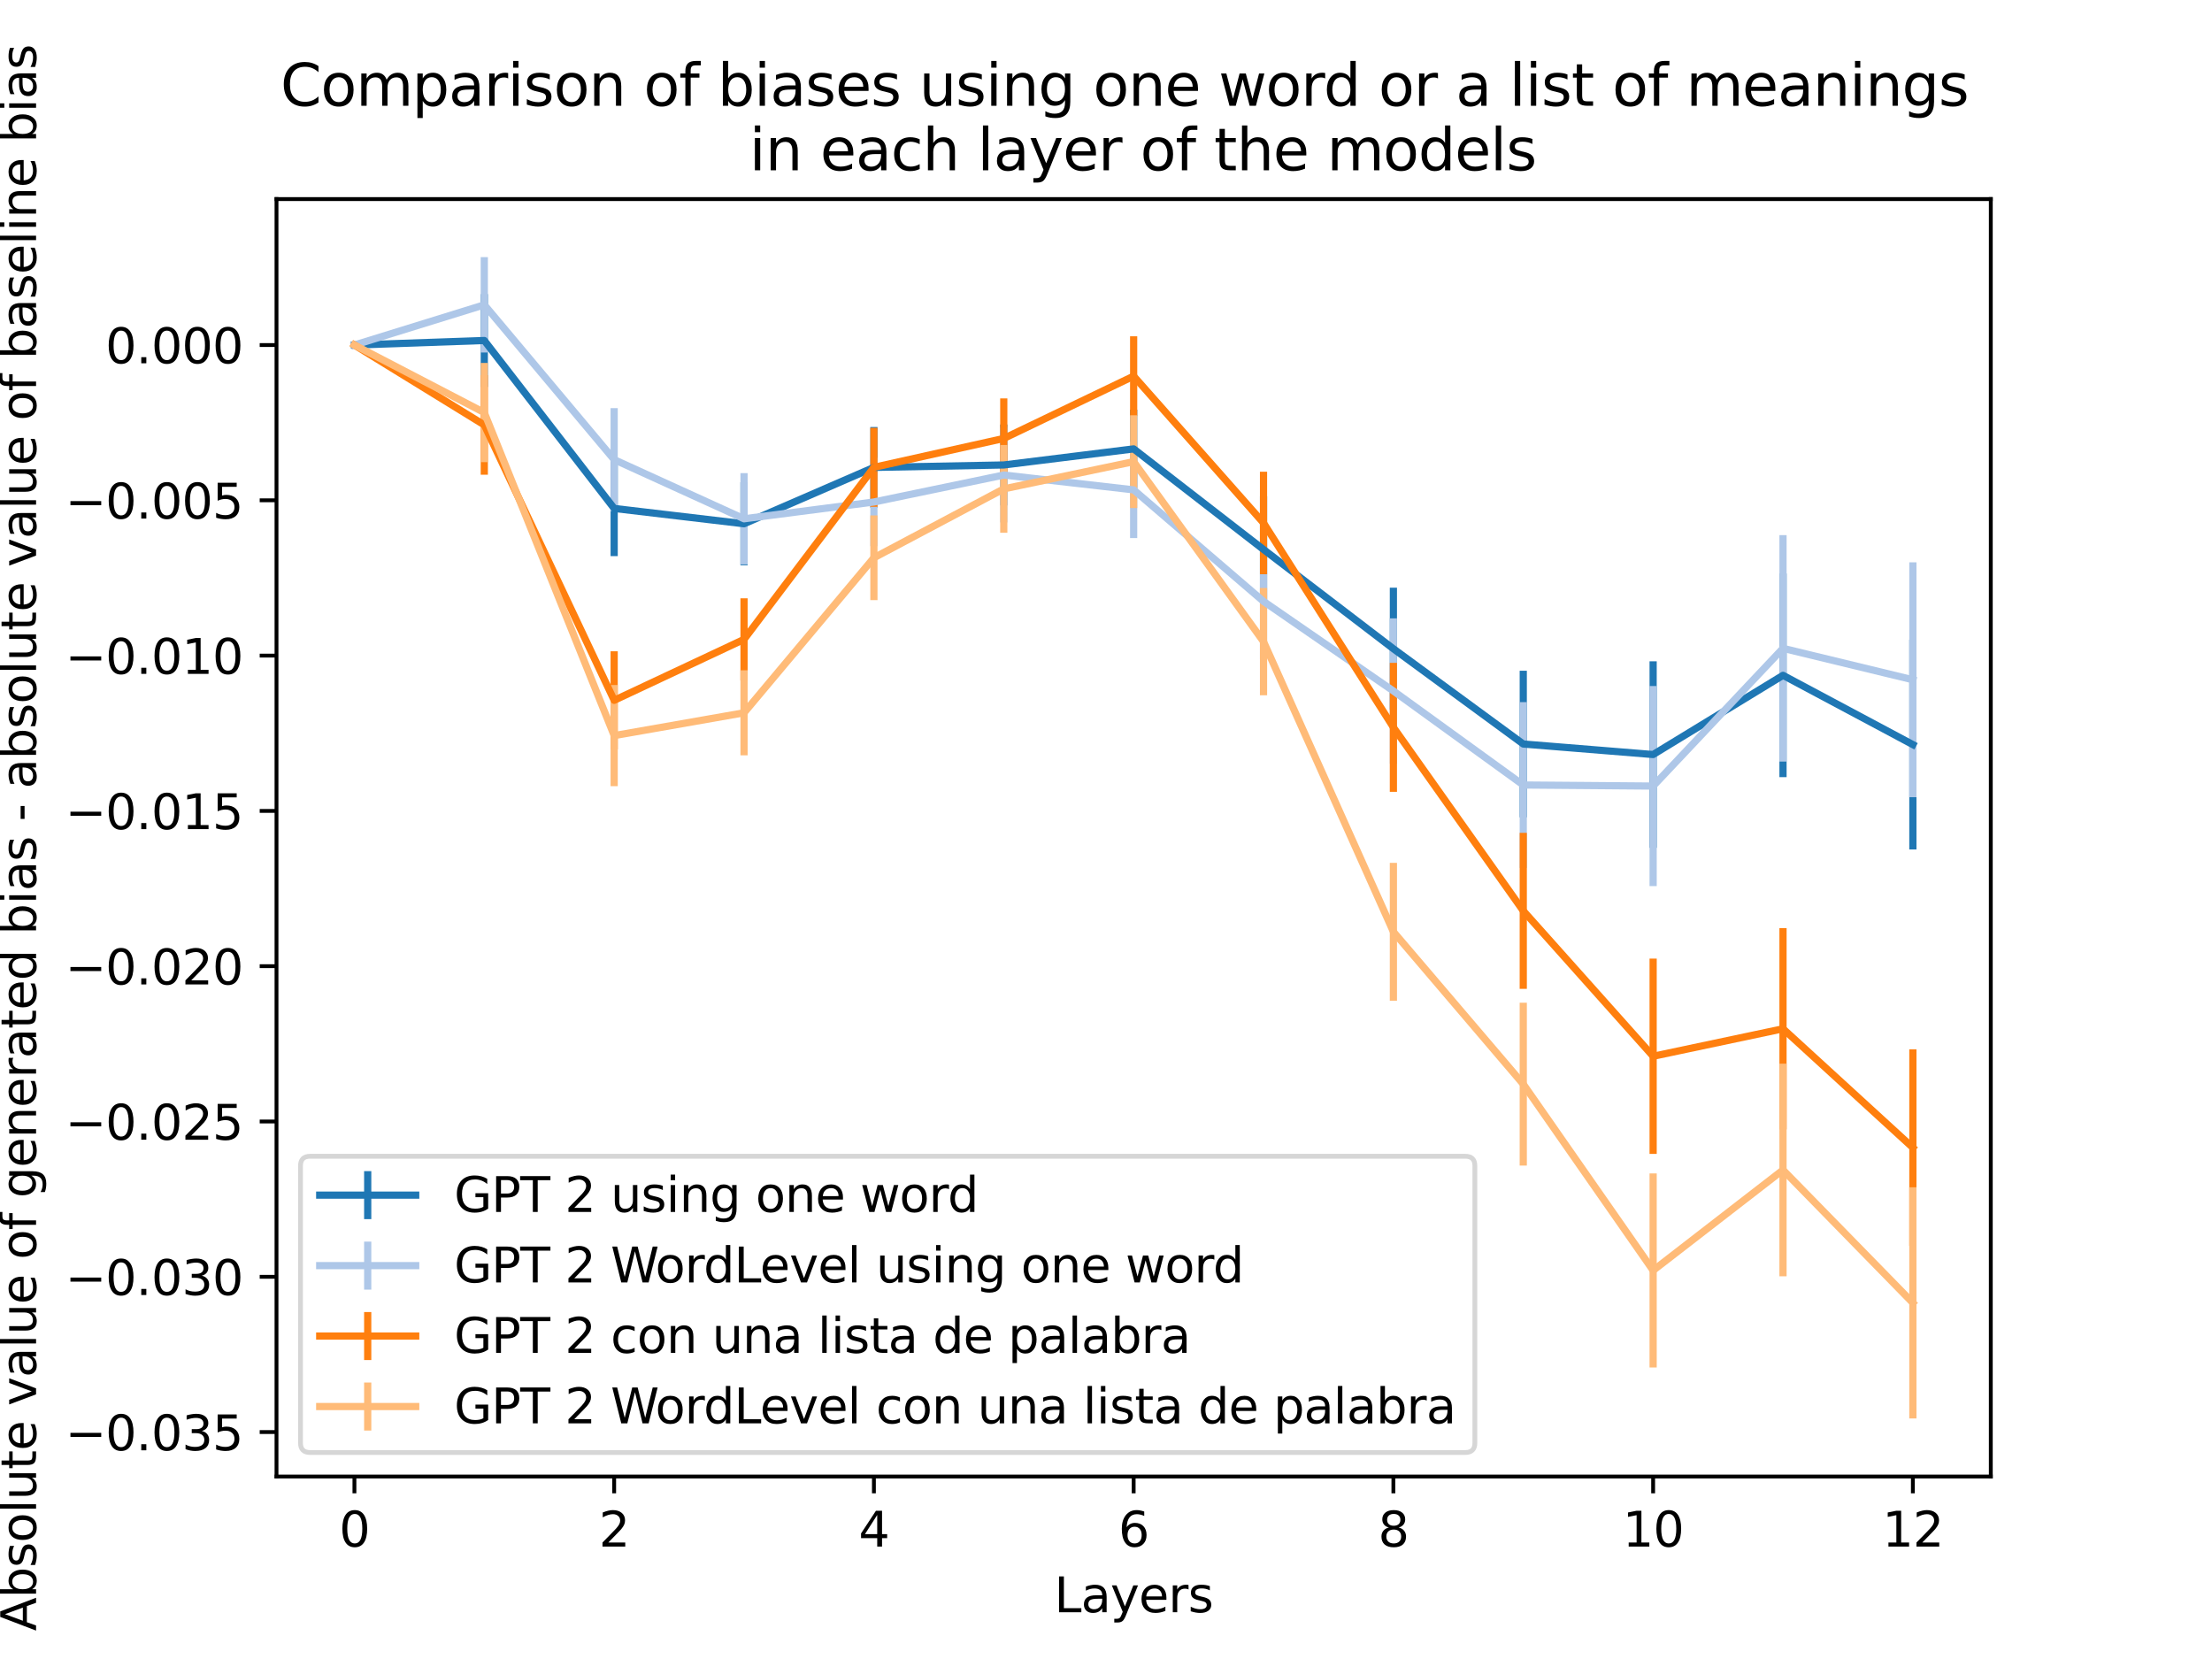 <?xml version="1.0" encoding="utf-8" standalone="no"?>
<!DOCTYPE svg PUBLIC "-//W3C//DTD SVG 1.1//EN"
  "http://www.w3.org/Graphics/SVG/1.1/DTD/svg11.dtd">
<svg xmlns:xlink="http://www.w3.org/1999/xlink" width="460.8pt" height="345.6pt" viewBox="0 0 460.8 345.6" xmlns="http://www.w3.org/2000/svg" version="1.1">
 <defs>
  <style type="text/css">*{stroke-linejoin: round; stroke-linecap: butt}</style>
 </defs>
 <g id="figure_1">
  <g id="patch_1">
   <path d="M 0 345.6 
L 460.8 345.6 
L 460.8 0 
L 0 0 
z
" style="fill: #ffffff"/>
  </g>
  <g id="axes_1">
   <g id="patch_2">
    <path d="M 57.6 307.584 
L 414.72 307.584 
L 414.72 41.472 
L 57.6 41.472 
z
" style="fill: #ffffff"/>
   </g>
   <g id="matplotlib.axis_1">
    <g id="xtick_1">
     <g id="line2d_1">
      <defs>
       <path id="m59c4f99fb8" d="M 0 0 
L 0 3.5 
" style="stroke: #000000; stroke-width: 0.8"/>
      </defs>
      <g>
       <use xlink:href="#m59c4f99fb8" x="73.833" y="307.584" style="stroke: #000000; stroke-width: 0.8"/>
      </g>
     </g>
     <g id="text_1">
      <!-- 0 -->
      <g transform="translate(70.651 322.182) scale(0.1 -0.1)">
       <defs>
        <path id="DejaVuSans-30" d="M 2034 4250 
Q 1547 4250 1301 3770 
Q 1056 3291 1056 2328 
Q 1056 1369 1301 889 
Q 1547 409 2034 409 
Q 2525 409 2770 889 
Q 3016 1369 3016 2328 
Q 3016 3291 2770 3770 
Q 2525 4250 2034 4250 
z
M 2034 4750 
Q 2819 4750 3233 4129 
Q 3647 3509 3647 2328 
Q 3647 1150 3233 529 
Q 2819 -91 2034 -91 
Q 1250 -91 836 529 
Q 422 1150 422 2328 
Q 422 3509 836 4129 
Q 1250 4750 2034 4750 
z
" transform="scale(0.016)"/>
       </defs>
       <use xlink:href="#DejaVuSans-30"/>
      </g>
     </g>
    </g>
    <g id="xtick_2">
     <g id="line2d_2">
      <g>
       <use xlink:href="#m59c4f99fb8" x="127.942" y="307.584" style="stroke: #000000; stroke-width: 0.8"/>
      </g>
     </g>
     <g id="text_2">
      <!-- 2 -->
      <g transform="translate(124.761 322.182) scale(0.1 -0.1)">
       <defs>
        <path id="DejaVuSans-32" d="M 1228 531 
L 3431 531 
L 3431 0 
L 469 0 
L 469 531 
Q 828 903 1448 1529 
Q 2069 2156 2228 2338 
Q 2531 2678 2651 2914 
Q 2772 3150 2772 3378 
Q 2772 3750 2511 3984 
Q 2250 4219 1831 4219 
Q 1534 4219 1204 4116 
Q 875 4013 500 3803 
L 500 4441 
Q 881 4594 1212 4672 
Q 1544 4750 1819 4750 
Q 2544 4750 2975 4387 
Q 3406 4025 3406 3419 
Q 3406 3131 3298 2873 
Q 3191 2616 2906 2266 
Q 2828 2175 2409 1742 
Q 1991 1309 1228 531 
z
" transform="scale(0.016)"/>
       </defs>
       <use xlink:href="#DejaVuSans-32"/>
      </g>
     </g>
    </g>
    <g id="xtick_3">
     <g id="line2d_3">
      <g>
       <use xlink:href="#m59c4f99fb8" x="182.051" y="307.584" style="stroke: #000000; stroke-width: 0.8"/>
      </g>
     </g>
     <g id="text_3">
      <!-- 4 -->
      <g transform="translate(178.87 322.182) scale(0.1 -0.1)">
       <defs>
        <path id="DejaVuSans-34" d="M 2419 4116 
L 825 1625 
L 2419 1625 
L 2419 4116 
z
M 2253 4666 
L 3047 4666 
L 3047 1625 
L 3713 1625 
L 3713 1100 
L 3047 1100 
L 3047 0 
L 2419 0 
L 2419 1100 
L 313 1100 
L 313 1709 
L 2253 4666 
z
" transform="scale(0.016)"/>
       </defs>
       <use xlink:href="#DejaVuSans-34"/>
      </g>
     </g>
    </g>
    <g id="xtick_4">
     <g id="line2d_4">
      <g>
       <use xlink:href="#m59c4f99fb8" x="236.16" y="307.584" style="stroke: #000000; stroke-width: 0.8"/>
      </g>
     </g>
     <g id="text_4">
      <!-- 6 -->
      <g transform="translate(232.979 322.182) scale(0.1 -0.1)">
       <defs>
        <path id="DejaVuSans-36" d="M 2113 2584 
Q 1688 2584 1439 2293 
Q 1191 2003 1191 1497 
Q 1191 994 1439 701 
Q 1688 409 2113 409 
Q 2538 409 2786 701 
Q 3034 994 3034 1497 
Q 3034 2003 2786 2293 
Q 2538 2584 2113 2584 
z
M 3366 4563 
L 3366 3988 
Q 3128 4100 2886 4159 
Q 2644 4219 2406 4219 
Q 1781 4219 1451 3797 
Q 1122 3375 1075 2522 
Q 1259 2794 1537 2939 
Q 1816 3084 2150 3084 
Q 2853 3084 3261 2657 
Q 3669 2231 3669 1497 
Q 3669 778 3244 343 
Q 2819 -91 2113 -91 
Q 1303 -91 875 529 
Q 447 1150 447 2328 
Q 447 3434 972 4092 
Q 1497 4750 2381 4750 
Q 2619 4750 2861 4703 
Q 3103 4656 3366 4563 
z
" transform="scale(0.016)"/>
       </defs>
       <use xlink:href="#DejaVuSans-36"/>
      </g>
     </g>
    </g>
    <g id="xtick_5">
     <g id="line2d_5">
      <g>
       <use xlink:href="#m59c4f99fb8" x="290.269" y="307.584" style="stroke: #000000; stroke-width: 0.8"/>
      </g>
     </g>
     <g id="text_5">
      <!-- 8 -->
      <g transform="translate(287.088 322.182) scale(0.1 -0.1)">
       <defs>
        <path id="DejaVuSans-38" d="M 2034 2216 
Q 1584 2216 1326 1975 
Q 1069 1734 1069 1313 
Q 1069 891 1326 650 
Q 1584 409 2034 409 
Q 2484 409 2743 651 
Q 3003 894 3003 1313 
Q 3003 1734 2745 1975 
Q 2488 2216 2034 2216 
z
M 1403 2484 
Q 997 2584 770 2862 
Q 544 3141 544 3541 
Q 544 4100 942 4425 
Q 1341 4750 2034 4750 
Q 2731 4750 3128 4425 
Q 3525 4100 3525 3541 
Q 3525 3141 3298 2862 
Q 3072 2584 2669 2484 
Q 3125 2378 3379 2068 
Q 3634 1759 3634 1313 
Q 3634 634 3220 271 
Q 2806 -91 2034 -91 
Q 1263 -91 848 271 
Q 434 634 434 1313 
Q 434 1759 690 2068 
Q 947 2378 1403 2484 
z
M 1172 3481 
Q 1172 3119 1398 2916 
Q 1625 2713 2034 2713 
Q 2441 2713 2670 2916 
Q 2900 3119 2900 3481 
Q 2900 3844 2670 4047 
Q 2441 4250 2034 4250 
Q 1625 4250 1398 4047 
Q 1172 3844 1172 3481 
z
" transform="scale(0.016)"/>
       </defs>
       <use xlink:href="#DejaVuSans-38"/>
      </g>
     </g>
    </g>
    <g id="xtick_6">
     <g id="line2d_6">
      <g>
       <use xlink:href="#m59c4f99fb8" x="344.378" y="307.584" style="stroke: #000000; stroke-width: 0.8"/>
      </g>
     </g>
     <g id="text_6">
      <!-- 10 -->
      <g transform="translate(338.016 322.182) scale(0.1 -0.1)">
       <defs>
        <path id="DejaVuSans-31" d="M 794 531 
L 1825 531 
L 1825 4091 
L 703 3866 
L 703 4441 
L 1819 4666 
L 2450 4666 
L 2450 531 
L 3481 531 
L 3481 0 
L 794 0 
L 794 531 
z
" transform="scale(0.016)"/>
       </defs>
       <use xlink:href="#DejaVuSans-31"/>
       <use xlink:href="#DejaVuSans-30" x="63.623"/>
      </g>
     </g>
    </g>
    <g id="xtick_7">
     <g id="line2d_7">
      <g>
       <use xlink:href="#m59c4f99fb8" x="398.487" y="307.584" style="stroke: #000000; stroke-width: 0.8"/>
      </g>
     </g>
     <g id="text_7">
      <!-- 12 -->
      <g transform="translate(392.125 322.182) scale(0.1 -0.1)">
       <use xlink:href="#DejaVuSans-31"/>
       <use xlink:href="#DejaVuSans-32" x="63.623"/>
      </g>
     </g>
    </g>
    <g id="text_8">
     <!-- Layers -->
     <g transform="translate(219.614 335.861) scale(0.1 -0.1)">
      <defs>
       <path id="DejaVuSans-4c" d="M 628 4666 
L 1259 4666 
L 1259 531 
L 3531 531 
L 3531 0 
L 628 0 
L 628 4666 
z
" transform="scale(0.016)"/>
       <path id="DejaVuSans-61" d="M 2194 1759 
Q 1497 1759 1228 1600 
Q 959 1441 959 1056 
Q 959 750 1161 570 
Q 1363 391 1709 391 
Q 2188 391 2477 730 
Q 2766 1069 2766 1631 
L 2766 1759 
L 2194 1759 
z
M 3341 1997 
L 3341 0 
L 2766 0 
L 2766 531 
Q 2569 213 2275 61 
Q 1981 -91 1556 -91 
Q 1019 -91 701 211 
Q 384 513 384 1019 
Q 384 1609 779 1909 
Q 1175 2209 1959 2209 
L 2766 2209 
L 2766 2266 
Q 2766 2663 2505 2880 
Q 2244 3097 1772 3097 
Q 1472 3097 1187 3025 
Q 903 2953 641 2809 
L 641 3341 
Q 956 3463 1253 3523 
Q 1550 3584 1831 3584 
Q 2591 3584 2966 3190 
Q 3341 2797 3341 1997 
z
" transform="scale(0.016)"/>
       <path id="DejaVuSans-79" d="M 2059 -325 
Q 1816 -950 1584 -1140 
Q 1353 -1331 966 -1331 
L 506 -1331 
L 506 -850 
L 844 -850 
Q 1081 -850 1212 -737 
Q 1344 -625 1503 -206 
L 1606 56 
L 191 3500 
L 800 3500 
L 1894 763 
L 2988 3500 
L 3597 3500 
L 2059 -325 
z
" transform="scale(0.016)"/>
       <path id="DejaVuSans-65" d="M 3597 1894 
L 3597 1613 
L 953 1613 
Q 991 1019 1311 708 
Q 1631 397 2203 397 
Q 2534 397 2845 478 
Q 3156 559 3463 722 
L 3463 178 
Q 3153 47 2828 -22 
Q 2503 -91 2169 -91 
Q 1331 -91 842 396 
Q 353 884 353 1716 
Q 353 2575 817 3079 
Q 1281 3584 2069 3584 
Q 2775 3584 3186 3129 
Q 3597 2675 3597 1894 
z
M 3022 2063 
Q 3016 2534 2758 2815 
Q 2500 3097 2075 3097 
Q 1594 3097 1305 2825 
Q 1016 2553 972 2059 
L 3022 2063 
z
" transform="scale(0.016)"/>
       <path id="DejaVuSans-72" d="M 2631 2963 
Q 2534 3019 2420 3045 
Q 2306 3072 2169 3072 
Q 1681 3072 1420 2755 
Q 1159 2438 1159 1844 
L 1159 0 
L 581 0 
L 581 3500 
L 1159 3500 
L 1159 2956 
Q 1341 3275 1631 3429 
Q 1922 3584 2338 3584 
Q 2397 3584 2469 3576 
Q 2541 3569 2628 3553 
L 2631 2963 
z
" transform="scale(0.016)"/>
       <path id="DejaVuSans-73" d="M 2834 3397 
L 2834 2853 
Q 2591 2978 2328 3040 
Q 2066 3103 1784 3103 
Q 1356 3103 1142 2972 
Q 928 2841 928 2578 
Q 928 2378 1081 2264 
Q 1234 2150 1697 2047 
L 1894 2003 
Q 2506 1872 2764 1633 
Q 3022 1394 3022 966 
Q 3022 478 2636 193 
Q 2250 -91 1575 -91 
Q 1294 -91 989 -36 
Q 684 19 347 128 
L 347 722 
Q 666 556 975 473 
Q 1284 391 1588 391 
Q 1994 391 2212 530 
Q 2431 669 2431 922 
Q 2431 1156 2273 1281 
Q 2116 1406 1581 1522 
L 1381 1569 
Q 847 1681 609 1914 
Q 372 2147 372 2553 
Q 372 3047 722 3315 
Q 1072 3584 1716 3584 
Q 2034 3584 2315 3537 
Q 2597 3491 2834 3397 
z
" transform="scale(0.016)"/>
      </defs>
      <use xlink:href="#DejaVuSans-4c"/>
      <use xlink:href="#DejaVuSans-61" x="55.713"/>
      <use xlink:href="#DejaVuSans-79" x="116.992"/>
      <use xlink:href="#DejaVuSans-65" x="176.172"/>
      <use xlink:href="#DejaVuSans-72" x="237.695"/>
      <use xlink:href="#DejaVuSans-73" x="278.809"/>
     </g>
    </g>
   </g>
   <g id="matplotlib.axis_2">
    <g id="ytick_1">
     <g id="line2d_8">
      <defs>
       <path id="m1b69e409f5" d="M 0 0 
L -3.5 0 
" style="stroke: #000000; stroke-width: 0.8"/>
      </defs>
      <g>
       <use xlink:href="#m1b69e409f5" x="57.6" y="298.325" style="stroke: #000000; stroke-width: 0.8"/>
      </g>
     </g>
     <g id="text_9">
      <!-- −0.035 -->
      <g transform="translate(13.592 302.124) scale(0.1 -0.1)">
       <defs>
        <path id="DejaVuSans-2212" d="M 678 2272 
L 4684 2272 
L 4684 1741 
L 678 1741 
L 678 2272 
z
" transform="scale(0.016)"/>
        <path id="DejaVuSans-2e" d="M 684 794 
L 1344 794 
L 1344 0 
L 684 0 
L 684 794 
z
" transform="scale(0.016)"/>
        <path id="DejaVuSans-33" d="M 2597 2516 
Q 3050 2419 3304 2112 
Q 3559 1806 3559 1356 
Q 3559 666 3084 287 
Q 2609 -91 1734 -91 
Q 1441 -91 1130 -33 
Q 819 25 488 141 
L 488 750 
Q 750 597 1062 519 
Q 1375 441 1716 441 
Q 2309 441 2620 675 
Q 2931 909 2931 1356 
Q 2931 1769 2642 2001 
Q 2353 2234 1838 2234 
L 1294 2234 
L 1294 2753 
L 1863 2753 
Q 2328 2753 2575 2939 
Q 2822 3125 2822 3475 
Q 2822 3834 2567 4026 
Q 2313 4219 1838 4219 
Q 1578 4219 1281 4162 
Q 984 4106 628 3988 
L 628 4550 
Q 988 4650 1302 4700 
Q 1616 4750 1894 4750 
Q 2613 4750 3031 4423 
Q 3450 4097 3450 3541 
Q 3450 3153 3228 2886 
Q 3006 2619 2597 2516 
z
" transform="scale(0.016)"/>
        <path id="DejaVuSans-35" d="M 691 4666 
L 3169 4666 
L 3169 4134 
L 1269 4134 
L 1269 2991 
Q 1406 3038 1543 3061 
Q 1681 3084 1819 3084 
Q 2600 3084 3056 2656 
Q 3513 2228 3513 1497 
Q 3513 744 3044 326 
Q 2575 -91 1722 -91 
Q 1428 -91 1123 -41 
Q 819 9 494 109 
L 494 744 
Q 775 591 1075 516 
Q 1375 441 1709 441 
Q 2250 441 2565 725 
Q 2881 1009 2881 1497 
Q 2881 1984 2565 2268 
Q 2250 2553 1709 2553 
Q 1456 2553 1204 2497 
Q 953 2441 691 2322 
L 691 4666 
z
" transform="scale(0.016)"/>
       </defs>
       <use xlink:href="#DejaVuSans-2212"/>
       <use xlink:href="#DejaVuSans-30" x="83.789"/>
       <use xlink:href="#DejaVuSans-2e" x="147.412"/>
       <use xlink:href="#DejaVuSans-30" x="179.199"/>
       <use xlink:href="#DejaVuSans-33" x="242.822"/>
       <use xlink:href="#DejaVuSans-35" x="306.445"/>
      </g>
     </g>
    </g>
    <g id="ytick_2">
     <g id="line2d_9">
      <g>
       <use xlink:href="#m1b69e409f5" x="57.6" y="265.975" style="stroke: #000000; stroke-width: 0.8"/>
      </g>
     </g>
     <g id="text_10">
      <!-- −0.030 -->
      <g transform="translate(13.592 269.774) scale(0.1 -0.1)">
       <use xlink:href="#DejaVuSans-2212"/>
       <use xlink:href="#DejaVuSans-30" x="83.789"/>
       <use xlink:href="#DejaVuSans-2e" x="147.412"/>
       <use xlink:href="#DejaVuSans-30" x="179.199"/>
       <use xlink:href="#DejaVuSans-33" x="242.822"/>
       <use xlink:href="#DejaVuSans-30" x="306.445"/>
      </g>
     </g>
    </g>
    <g id="ytick_3">
     <g id="line2d_10">
      <g>
       <use xlink:href="#m1b69e409f5" x="57.6" y="233.625" style="stroke: #000000; stroke-width: 0.8"/>
      </g>
     </g>
     <g id="text_11">
      <!-- −0.025 -->
      <g transform="translate(13.592 237.425) scale(0.1 -0.1)">
       <use xlink:href="#DejaVuSans-2212"/>
       <use xlink:href="#DejaVuSans-30" x="83.789"/>
       <use xlink:href="#DejaVuSans-2e" x="147.412"/>
       <use xlink:href="#DejaVuSans-30" x="179.199"/>
       <use xlink:href="#DejaVuSans-32" x="242.822"/>
       <use xlink:href="#DejaVuSans-35" x="306.445"/>
      </g>
     </g>
    </g>
    <g id="ytick_4">
     <g id="line2d_11">
      <g>
       <use xlink:href="#m1b69e409f5" x="57.6" y="201.276" style="stroke: #000000; stroke-width: 0.8"/>
      </g>
     </g>
     <g id="text_12">
      <!-- −0.020 -->
      <g transform="translate(13.592 205.075) scale(0.1 -0.1)">
       <use xlink:href="#DejaVuSans-2212"/>
       <use xlink:href="#DejaVuSans-30" x="83.789"/>
       <use xlink:href="#DejaVuSans-2e" x="147.412"/>
       <use xlink:href="#DejaVuSans-30" x="179.199"/>
       <use xlink:href="#DejaVuSans-32" x="242.822"/>
       <use xlink:href="#DejaVuSans-30" x="306.445"/>
      </g>
     </g>
    </g>
    <g id="ytick_5">
     <g id="line2d_12">
      <g>
       <use xlink:href="#m1b69e409f5" x="57.6" y="168.926" style="stroke: #000000; stroke-width: 0.8"/>
      </g>
     </g>
     <g id="text_13">
      <!-- −0.015 -->
      <g transform="translate(13.592 172.725) scale(0.1 -0.1)">
       <use xlink:href="#DejaVuSans-2212"/>
       <use xlink:href="#DejaVuSans-30" x="83.789"/>
       <use xlink:href="#DejaVuSans-2e" x="147.412"/>
       <use xlink:href="#DejaVuSans-30" x="179.199"/>
       <use xlink:href="#DejaVuSans-31" x="242.822"/>
       <use xlink:href="#DejaVuSans-35" x="306.445"/>
      </g>
     </g>
    </g>
    <g id="ytick_6">
     <g id="line2d_13">
      <g>
       <use xlink:href="#m1b69e409f5" x="57.6" y="136.576" style="stroke: #000000; stroke-width: 0.8"/>
      </g>
     </g>
     <g id="text_14">
      <!-- −0.010 -->
      <g transform="translate(13.592 140.375) scale(0.1 -0.1)">
       <use xlink:href="#DejaVuSans-2212"/>
       <use xlink:href="#DejaVuSans-30" x="83.789"/>
       <use xlink:href="#DejaVuSans-2e" x="147.412"/>
       <use xlink:href="#DejaVuSans-30" x="179.199"/>
       <use xlink:href="#DejaVuSans-31" x="242.822"/>
       <use xlink:href="#DejaVuSans-30" x="306.445"/>
      </g>
     </g>
    </g>
    <g id="ytick_7">
     <g id="line2d_14">
      <g>
       <use xlink:href="#m1b69e409f5" x="57.6" y="104.226" style="stroke: #000000; stroke-width: 0.8"/>
      </g>
     </g>
     <g id="text_15">
      <!-- −0.005 -->
      <g transform="translate(13.592 108.026) scale(0.1 -0.1)">
       <use xlink:href="#DejaVuSans-2212"/>
       <use xlink:href="#DejaVuSans-30" x="83.789"/>
       <use xlink:href="#DejaVuSans-2e" x="147.412"/>
       <use xlink:href="#DejaVuSans-30" x="179.199"/>
       <use xlink:href="#DejaVuSans-30" x="242.822"/>
       <use xlink:href="#DejaVuSans-35" x="306.445"/>
      </g>
     </g>
    </g>
    <g id="ytick_8">
     <g id="line2d_15">
      <g>
       <use xlink:href="#m1b69e409f5" x="57.6" y="71.877" style="stroke: #000000; stroke-width: 0.8"/>
      </g>
     </g>
     <g id="text_16">
      <!-- 0.000 -->
      <g transform="translate(21.972 75.676) scale(0.1 -0.1)">
       <use xlink:href="#DejaVuSans-30"/>
       <use xlink:href="#DejaVuSans-2e" x="63.623"/>
       <use xlink:href="#DejaVuSans-30" x="95.41"/>
       <use xlink:href="#DejaVuSans-30" x="159.033"/>
       <use xlink:href="#DejaVuSans-30" x="222.656"/>
      </g>
     </g>
    </g>
    <g id="text_17">
     <!-- Absolute value of generated bias - absolute value of baseline bias -->
     <g transform="translate(7.513 339.761) rotate(-90) scale(0.1 -0.1)">
      <defs>
       <path id="DejaVuSans-41" d="M 2188 4044 
L 1331 1722 
L 3047 1722 
L 2188 4044 
z
M 1831 4666 
L 2547 4666 
L 4325 0 
L 3669 0 
L 3244 1197 
L 1141 1197 
L 716 0 
L 50 0 
L 1831 4666 
z
" transform="scale(0.016)"/>
       <path id="DejaVuSans-62" d="M 3116 1747 
Q 3116 2381 2855 2742 
Q 2594 3103 2138 3103 
Q 1681 3103 1420 2742 
Q 1159 2381 1159 1747 
Q 1159 1113 1420 752 
Q 1681 391 2138 391 
Q 2594 391 2855 752 
Q 3116 1113 3116 1747 
z
M 1159 2969 
Q 1341 3281 1617 3432 
Q 1894 3584 2278 3584 
Q 2916 3584 3314 3078 
Q 3713 2572 3713 1747 
Q 3713 922 3314 415 
Q 2916 -91 2278 -91 
Q 1894 -91 1617 61 
Q 1341 213 1159 525 
L 1159 0 
L 581 0 
L 581 4863 
L 1159 4863 
L 1159 2969 
z
" transform="scale(0.016)"/>
       <path id="DejaVuSans-6f" d="M 1959 3097 
Q 1497 3097 1228 2736 
Q 959 2375 959 1747 
Q 959 1119 1226 758 
Q 1494 397 1959 397 
Q 2419 397 2687 759 
Q 2956 1122 2956 1747 
Q 2956 2369 2687 2733 
Q 2419 3097 1959 3097 
z
M 1959 3584 
Q 2709 3584 3137 3096 
Q 3566 2609 3566 1747 
Q 3566 888 3137 398 
Q 2709 -91 1959 -91 
Q 1206 -91 779 398 
Q 353 888 353 1747 
Q 353 2609 779 3096 
Q 1206 3584 1959 3584 
z
" transform="scale(0.016)"/>
       <path id="DejaVuSans-6c" d="M 603 4863 
L 1178 4863 
L 1178 0 
L 603 0 
L 603 4863 
z
" transform="scale(0.016)"/>
       <path id="DejaVuSans-75" d="M 544 1381 
L 544 3500 
L 1119 3500 
L 1119 1403 
Q 1119 906 1312 657 
Q 1506 409 1894 409 
Q 2359 409 2629 706 
Q 2900 1003 2900 1516 
L 2900 3500 
L 3475 3500 
L 3475 0 
L 2900 0 
L 2900 538 
Q 2691 219 2414 64 
Q 2138 -91 1772 -91 
Q 1169 -91 856 284 
Q 544 659 544 1381 
z
M 1991 3584 
L 1991 3584 
z
" transform="scale(0.016)"/>
       <path id="DejaVuSans-74" d="M 1172 4494 
L 1172 3500 
L 2356 3500 
L 2356 3053 
L 1172 3053 
L 1172 1153 
Q 1172 725 1289 603 
Q 1406 481 1766 481 
L 2356 481 
L 2356 0 
L 1766 0 
Q 1100 0 847 248 
Q 594 497 594 1153 
L 594 3053 
L 172 3053 
L 172 3500 
L 594 3500 
L 594 4494 
L 1172 4494 
z
" transform="scale(0.016)"/>
       <path id="DejaVuSans-20" transform="scale(0.016)"/>
       <path id="DejaVuSans-76" d="M 191 3500 
L 800 3500 
L 1894 563 
L 2988 3500 
L 3597 3500 
L 2284 0 
L 1503 0 
L 191 3500 
z
" transform="scale(0.016)"/>
       <path id="DejaVuSans-66" d="M 2375 4863 
L 2375 4384 
L 1825 4384 
Q 1516 4384 1395 4259 
Q 1275 4134 1275 3809 
L 1275 3500 
L 2222 3500 
L 2222 3053 
L 1275 3053 
L 1275 0 
L 697 0 
L 697 3053 
L 147 3053 
L 147 3500 
L 697 3500 
L 697 3744 
Q 697 4328 969 4595 
Q 1241 4863 1831 4863 
L 2375 4863 
z
" transform="scale(0.016)"/>
       <path id="DejaVuSans-67" d="M 2906 1791 
Q 2906 2416 2648 2759 
Q 2391 3103 1925 3103 
Q 1463 3103 1205 2759 
Q 947 2416 947 1791 
Q 947 1169 1205 825 
Q 1463 481 1925 481 
Q 2391 481 2648 825 
Q 2906 1169 2906 1791 
z
M 3481 434 
Q 3481 -459 3084 -895 
Q 2688 -1331 1869 -1331 
Q 1566 -1331 1297 -1286 
Q 1028 -1241 775 -1147 
L 775 -588 
Q 1028 -725 1275 -790 
Q 1522 -856 1778 -856 
Q 2344 -856 2625 -561 
Q 2906 -266 2906 331 
L 2906 616 
Q 2728 306 2450 153 
Q 2172 0 1784 0 
Q 1141 0 747 490 
Q 353 981 353 1791 
Q 353 2603 747 3093 
Q 1141 3584 1784 3584 
Q 2172 3584 2450 3431 
Q 2728 3278 2906 2969 
L 2906 3500 
L 3481 3500 
L 3481 434 
z
" transform="scale(0.016)"/>
       <path id="DejaVuSans-6e" d="M 3513 2113 
L 3513 0 
L 2938 0 
L 2938 2094 
Q 2938 2591 2744 2837 
Q 2550 3084 2163 3084 
Q 1697 3084 1428 2787 
Q 1159 2491 1159 1978 
L 1159 0 
L 581 0 
L 581 3500 
L 1159 3500 
L 1159 2956 
Q 1366 3272 1645 3428 
Q 1925 3584 2291 3584 
Q 2894 3584 3203 3211 
Q 3513 2838 3513 2113 
z
" transform="scale(0.016)"/>
       <path id="DejaVuSans-64" d="M 2906 2969 
L 2906 4863 
L 3481 4863 
L 3481 0 
L 2906 0 
L 2906 525 
Q 2725 213 2448 61 
Q 2172 -91 1784 -91 
Q 1150 -91 751 415 
Q 353 922 353 1747 
Q 353 2572 751 3078 
Q 1150 3584 1784 3584 
Q 2172 3584 2448 3432 
Q 2725 3281 2906 2969 
z
M 947 1747 
Q 947 1113 1208 752 
Q 1469 391 1925 391 
Q 2381 391 2643 752 
Q 2906 1113 2906 1747 
Q 2906 2381 2643 2742 
Q 2381 3103 1925 3103 
Q 1469 3103 1208 2742 
Q 947 2381 947 1747 
z
" transform="scale(0.016)"/>
       <path id="DejaVuSans-69" d="M 603 3500 
L 1178 3500 
L 1178 0 
L 603 0 
L 603 3500 
z
M 603 4863 
L 1178 4863 
L 1178 4134 
L 603 4134 
L 603 4863 
z
" transform="scale(0.016)"/>
       <path id="DejaVuSans-2d" d="M 313 2009 
L 1997 2009 
L 1997 1497 
L 313 1497 
L 313 2009 
z
" transform="scale(0.016)"/>
      </defs>
      <use xlink:href="#DejaVuSans-41"/>
      <use xlink:href="#DejaVuSans-62" x="68.408"/>
      <use xlink:href="#DejaVuSans-73" x="131.885"/>
      <use xlink:href="#DejaVuSans-6f" x="183.984"/>
      <use xlink:href="#DejaVuSans-6c" x="245.166"/>
      <use xlink:href="#DejaVuSans-75" x="272.949"/>
      <use xlink:href="#DejaVuSans-74" x="336.328"/>
      <use xlink:href="#DejaVuSans-65" x="375.537"/>
      <use xlink:href="#DejaVuSans-20" x="437.061"/>
      <use xlink:href="#DejaVuSans-76" x="468.848"/>
      <use xlink:href="#DejaVuSans-61" x="528.027"/>
      <use xlink:href="#DejaVuSans-6c" x="589.307"/>
      <use xlink:href="#DejaVuSans-75" x="617.09"/>
      <use xlink:href="#DejaVuSans-65" x="680.469"/>
      <use xlink:href="#DejaVuSans-20" x="741.992"/>
      <use xlink:href="#DejaVuSans-6f" x="773.779"/>
      <use xlink:href="#DejaVuSans-66" x="834.961"/>
      <use xlink:href="#DejaVuSans-20" x="870.166"/>
      <use xlink:href="#DejaVuSans-67" x="901.953"/>
      <use xlink:href="#DejaVuSans-65" x="965.43"/>
      <use xlink:href="#DejaVuSans-6e" x="1026.953"/>
      <use xlink:href="#DejaVuSans-65" x="1090.332"/>
      <use xlink:href="#DejaVuSans-72" x="1151.855"/>
      <use xlink:href="#DejaVuSans-61" x="1192.969"/>
      <use xlink:href="#DejaVuSans-74" x="1254.248"/>
      <use xlink:href="#DejaVuSans-65" x="1293.457"/>
      <use xlink:href="#DejaVuSans-64" x="1354.98"/>
      <use xlink:href="#DejaVuSans-20" x="1418.457"/>
      <use xlink:href="#DejaVuSans-62" x="1450.244"/>
      <use xlink:href="#DejaVuSans-69" x="1513.721"/>
      <use xlink:href="#DejaVuSans-61" x="1541.504"/>
      <use xlink:href="#DejaVuSans-73" x="1602.783"/>
      <use xlink:href="#DejaVuSans-20" x="1654.883"/>
      <use xlink:href="#DejaVuSans-2d" x="1686.67"/>
      <use xlink:href="#DejaVuSans-20" x="1722.754"/>
      <use xlink:href="#DejaVuSans-61" x="1754.541"/>
      <use xlink:href="#DejaVuSans-62" x="1815.82"/>
      <use xlink:href="#DejaVuSans-73" x="1879.297"/>
      <use xlink:href="#DejaVuSans-6f" x="1931.396"/>
      <use xlink:href="#DejaVuSans-6c" x="1992.578"/>
      <use xlink:href="#DejaVuSans-75" x="2020.361"/>
      <use xlink:href="#DejaVuSans-74" x="2083.74"/>
      <use xlink:href="#DejaVuSans-65" x="2122.949"/>
      <use xlink:href="#DejaVuSans-20" x="2184.473"/>
      <use xlink:href="#DejaVuSans-76" x="2216.26"/>
      <use xlink:href="#DejaVuSans-61" x="2275.439"/>
      <use xlink:href="#DejaVuSans-6c" x="2336.719"/>
      <use xlink:href="#DejaVuSans-75" x="2364.502"/>
      <use xlink:href="#DejaVuSans-65" x="2427.881"/>
      <use xlink:href="#DejaVuSans-20" x="2489.404"/>
      <use xlink:href="#DejaVuSans-6f" x="2521.191"/>
      <use xlink:href="#DejaVuSans-66" x="2582.373"/>
      <use xlink:href="#DejaVuSans-20" x="2617.578"/>
      <use xlink:href="#DejaVuSans-62" x="2649.365"/>
      <use xlink:href="#DejaVuSans-61" x="2712.842"/>
      <use xlink:href="#DejaVuSans-73" x="2774.121"/>
      <use xlink:href="#DejaVuSans-65" x="2826.221"/>
      <use xlink:href="#DejaVuSans-6c" x="2887.744"/>
      <use xlink:href="#DejaVuSans-69" x="2915.527"/>
      <use xlink:href="#DejaVuSans-6e" x="2943.311"/>
      <use xlink:href="#DejaVuSans-65" x="3006.689"/>
      <use xlink:href="#DejaVuSans-20" x="3068.213"/>
      <use xlink:href="#DejaVuSans-62" x="3100"/>
      <use xlink:href="#DejaVuSans-69" x="3163.477"/>
      <use xlink:href="#DejaVuSans-61" x="3191.26"/>
      <use xlink:href="#DejaVuSans-73" x="3252.539"/>
     </g>
    </g>
   </g>
   <g id="LineCollection_1">
    <path d="M 73.833 71.877 
L 73.833 71.877 
" clip-path="url(#p4f448158ec)" style="fill: none; stroke: #1f77b4; stroke-width: 1.5"/>
    <path d="M 100.887 80.601 
L 100.887 61.263 
" clip-path="url(#p4f448158ec)" style="fill: none; stroke: #1f77b4; stroke-width: 1.5"/>
    <path d="M 127.942 115.848 
L 127.942 95.983 
" clip-path="url(#p4f448158ec)" style="fill: none; stroke: #1f77b4; stroke-width: 1.5"/>
    <path d="M 154.996 117.757 
L 154.996 100.464 
" clip-path="url(#p4f448158ec)" style="fill: none; stroke: #1f77b4; stroke-width: 1.5"/>
    <path d="M 182.051 105.786 
L 182.051 88.957 
" clip-path="url(#p4f448158ec)" style="fill: none; stroke: #1f77b4; stroke-width: 1.5"/>
    <path d="M 209.105 105.294 
L 209.105 88.427 
" clip-path="url(#p4f448158ec)" style="fill: none; stroke: #1f77b4; stroke-width: 1.5"/>
    <path d="M 236.16 101.683 
L 236.16 85.341 
" clip-path="url(#p4f448158ec)" style="fill: none; stroke: #1f77b4; stroke-width: 1.5"/>
    <path d="M 263.215 125.552 
L 263.215 103.386 
" clip-path="url(#p4f448158ec)" style="fill: none; stroke: #1f77b4; stroke-width: 1.5"/>
    <path d="M 290.269 147.87 
L 290.269 122.43 
" clip-path="url(#p4f448158ec)" style="fill: none; stroke: #1f77b4; stroke-width: 1.5"/>
    <path d="M 317.324 170.258 
L 317.324 139.722 
" clip-path="url(#p4f448158ec)" style="fill: none; stroke: #1f77b4; stroke-width: 1.5"/>
    <path d="M 344.378 176.611 
L 344.378 137.756 
" clip-path="url(#p4f448158ec)" style="fill: none; stroke: #1f77b4; stroke-width: 1.5"/>
    <path d="M 371.433 161.893 
L 371.433 119.472 
" clip-path="url(#p4f448158ec)" style="fill: none; stroke: #1f77b4; stroke-width: 1.5"/>
    <path d="M 398.487 176.965 
L 398.487 133.265 
" clip-path="url(#p4f448158ec)" style="fill: none; stroke: #1f77b4; stroke-width: 1.5"/>
   </g>
   <g id="LineCollection_2">
    <path d="M 73.833 71.877 
L 73.833 71.877 
" clip-path="url(#p4f448158ec)" style="fill: none; stroke: #aec7e8; stroke-width: 1.5"/>
    <path d="M 100.887 73.435 
L 100.887 53.568 
" clip-path="url(#p4f448158ec)" style="fill: none; stroke: #aec7e8; stroke-width: 1.5"/>
    <path d="M 127.942 106.476 
L 127.942 85.026 
" clip-path="url(#p4f448158ec)" style="fill: none; stroke: #aec7e8; stroke-width: 1.5"/>
    <path d="M 154.996 117.586 
L 154.996 98.559 
" clip-path="url(#p4f448158ec)" style="fill: none; stroke: #aec7e8; stroke-width: 1.5"/>
    <path d="M 182.051 113.772 
L 182.051 95.379 
" clip-path="url(#p4f448158ec)" style="fill: none; stroke: #aec7e8; stroke-width: 1.5"/>
    <path d="M 209.105 108.835 
L 209.105 89.077 
" clip-path="url(#p4f448158ec)" style="fill: none; stroke: #aec7e8; stroke-width: 1.5"/>
    <path d="M 236.16 112.094 
L 236.16 91.995 
" clip-path="url(#p4f448158ec)" style="fill: none; stroke: #aec7e8; stroke-width: 1.5"/>
    <path d="M 263.215 137.339 
L 263.215 113.217 
" clip-path="url(#p4f448158ec)" style="fill: none; stroke: #aec7e8; stroke-width: 1.5"/>
    <path d="M 290.269 159.077 
L 290.269 128.811 
" clip-path="url(#p4f448158ec)" style="fill: none; stroke: #aec7e8; stroke-width: 1.5"/>
    <path d="M 317.324 180.8 
L 317.324 146.262 
" clip-path="url(#p4f448158ec)" style="fill: none; stroke: #aec7e8; stroke-width: 1.5"/>
    <path d="M 344.378 184.595 
L 344.378 142.906 
" clip-path="url(#p4f448158ec)" style="fill: none; stroke: #aec7e8; stroke-width: 1.5"/>
    <path d="M 371.433 158.648 
L 371.433 111.473 
" clip-path="url(#p4f448158ec)" style="fill: none; stroke: #aec7e8; stroke-width: 1.5"/>
    <path d="M 398.487 166.077 
L 398.487 117.144 
" clip-path="url(#p4f448158ec)" style="fill: none; stroke: #aec7e8; stroke-width: 1.5"/>
   </g>
   <g id="LineCollection_3">
    <path d="M 73.833 71.877 
L 73.833 71.877 
" clip-path="url(#p4f448158ec)" style="fill: none; stroke: #ff7f0e; stroke-width: 1.5"/>
    <path d="M 100.887 98.9 
L 100.887 78.154 
" clip-path="url(#p4f448158ec)" style="fill: none; stroke: #ff7f0e; stroke-width: 1.5"/>
    <path d="M 127.942 156.11 
L 127.942 135.676 
" clip-path="url(#p4f448158ec)" style="fill: none; stroke: #ff7f0e; stroke-width: 1.5"/>
    <path d="M 154.996 141.757 
L 154.996 124.631 
" clip-path="url(#p4f448158ec)" style="fill: none; stroke: #ff7f0e; stroke-width: 1.5"/>
    <path d="M 182.051 105.582 
L 182.051 89.127 
" clip-path="url(#p4f448158ec)" style="fill: none; stroke: #ff7f0e; stroke-width: 1.5"/>
    <path d="M 209.105 99.688 
L 209.105 82.988 
" clip-path="url(#p4f448158ec)" style="fill: none; stroke: #ff7f0e; stroke-width: 1.5"/>
    <path d="M 236.16 86.663 
L 236.16 70.048 
" clip-path="url(#p4f448158ec)" style="fill: none; stroke: #ff7f0e; stroke-width: 1.5"/>
    <path d="M 263.215 119.618 
L 263.215 98.262 
" clip-path="url(#p4f448158ec)" style="fill: none; stroke: #ff7f0e; stroke-width: 1.5"/>
    <path d="M 290.269 164.96 
L 290.269 138.08 
" clip-path="url(#p4f448158ec)" style="fill: none; stroke: #ff7f0e; stroke-width: 1.5"/>
    <path d="M 317.324 205.994 
L 317.324 173.489 
" clip-path="url(#p4f448158ec)" style="fill: none; stroke: #ff7f0e; stroke-width: 1.5"/>
    <path d="M 344.378 240.383 
L 344.378 199.697 
" clip-path="url(#p4f448158ec)" style="fill: none; stroke: #ff7f0e; stroke-width: 1.5"/>
    <path d="M 371.433 235.274 
L 371.433 193.355 
" clip-path="url(#p4f448158ec)" style="fill: none; stroke: #ff7f0e; stroke-width: 1.5"/>
    <path d="M 398.487 259.539 
L 398.487 218.606 
" clip-path="url(#p4f448158ec)" style="fill: none; stroke: #ff7f0e; stroke-width: 1.5"/>
   </g>
   <g id="LineCollection_4">
    <path d="M 73.833 71.877 
L 73.833 71.877 
" clip-path="url(#p4f448158ec)" style="fill: none; stroke: #ffbb78; stroke-width: 1.5"/>
    <path d="M 100.887 96.279 
L 100.887 75.613 
" clip-path="url(#p4f448158ec)" style="fill: none; stroke: #ffbb78; stroke-width: 1.5"/>
    <path d="M 127.942 163.775 
L 127.942 142.704 
" clip-path="url(#p4f448158ec)" style="fill: none; stroke: #ffbb78; stroke-width: 1.5"/>
    <path d="M 154.996 157.346 
L 154.996 139.63 
" clip-path="url(#p4f448158ec)" style="fill: none; stroke: #ffbb78; stroke-width: 1.5"/>
    <path d="M 182.051 125.016 
L 182.051 107.368 
" clip-path="url(#p4f448158ec)" style="fill: none; stroke: #ffbb78; stroke-width: 1.5"/>
    <path d="M 209.105 110.983 
L 209.105 92.698 
" clip-path="url(#p4f448158ec)" style="fill: none; stroke: #ffbb78; stroke-width: 1.5"/>
    <path d="M 236.16 105.837 
L 236.16 86.503 
" clip-path="url(#p4f448158ec)" style="fill: none; stroke: #ffbb78; stroke-width: 1.5"/>
    <path d="M 263.215 144.835 
L 263.215 122.481 
" clip-path="url(#p4f448158ec)" style="fill: none; stroke: #ffbb78; stroke-width: 1.5"/>
    <path d="M 290.269 208.474 
L 290.269 179.745 
" clip-path="url(#p4f448158ec)" style="fill: none; stroke: #ffbb78; stroke-width: 1.5"/>
    <path d="M 317.324 242.812 
L 317.324 208.88 
" clip-path="url(#p4f448158ec)" style="fill: none; stroke: #ffbb78; stroke-width: 1.5"/>
    <path d="M 344.378 284.868 
L 344.378 244.446 
" clip-path="url(#p4f448158ec)" style="fill: none; stroke: #ffbb78; stroke-width: 1.5"/>
    <path d="M 371.433 265.874 
L 371.433 221.579 
" clip-path="url(#p4f448158ec)" style="fill: none; stroke: #ffbb78; stroke-width: 1.5"/>
    <path d="M 398.487 295.488 
L 398.487 247.33 
" clip-path="url(#p4f448158ec)" style="fill: none; stroke: #ffbb78; stroke-width: 1.5"/>
   </g>
   <g id="line2d_16">
    <path d="M 73.833 71.877 
L 100.887 70.932 
L 127.942 105.916 
L 154.996 109.11 
L 182.051 97.371 
L 209.105 96.861 
L 236.16 93.512 
L 263.215 114.469 
L 290.269 135.15 
L 317.324 154.99 
L 344.378 157.184 
L 371.433 140.682 
L 398.487 155.115 
" clip-path="url(#p4f448158ec)" style="fill: none; stroke: #1f77b4; stroke-width: 1.5; stroke-linecap: square"/>
   </g>
   <g id="line2d_17">
    <path d="M 73.833 71.877 
L 100.887 63.501 
L 127.942 95.751 
L 154.996 108.073 
L 182.051 104.575 
L 209.105 98.956 
L 236.16 102.045 
L 263.215 125.278 
L 290.269 143.944 
L 317.324 163.531 
L 344.378 163.751 
L 371.433 135.061 
L 398.487 141.61 
" clip-path="url(#p4f448158ec)" style="fill: none; stroke: #aec7e8; stroke-width: 1.5; stroke-linecap: square"/>
   </g>
   <g id="line2d_18">
    <path d="M 73.833 71.877 
L 100.887 88.527 
L 127.942 145.893 
L 154.996 133.194 
L 182.051 97.354 
L 209.105 91.338 
L 236.16 78.356 
L 263.215 108.94 
L 290.269 151.52 
L 317.324 189.742 
L 344.378 220.04 
L 371.433 214.314 
L 398.487 239.073 
" clip-path="url(#p4f448158ec)" style="fill: none; stroke: #ff7f0e; stroke-width: 1.5; stroke-linecap: square"/>
   </g>
   <g id="line2d_19">
    <path d="M 73.833 71.877 
L 100.887 85.946 
L 127.942 153.239 
L 154.996 148.488 
L 182.051 116.192 
L 209.105 101.84 
L 236.16 96.17 
L 263.215 133.658 
L 290.269 194.109 
L 317.324 225.846 
L 344.378 264.657 
L 371.433 243.727 
L 398.487 271.409 
" clip-path="url(#p4f448158ec)" style="fill: none; stroke: #ffbb78; stroke-width: 1.5; stroke-linecap: square"/>
   </g>
   <g id="patch_3">
    <path d="M 57.6 307.584 
L 57.6 41.472 
" style="fill: none; stroke: #000000; stroke-width: 0.8; stroke-linejoin: miter; stroke-linecap: square"/>
   </g>
   <g id="patch_4">
    <path d="M 414.72 307.584 
L 414.72 41.472 
" style="fill: none; stroke: #000000; stroke-width: 0.8; stroke-linejoin: miter; stroke-linecap: square"/>
   </g>
   <g id="patch_5">
    <path d="M 57.6 307.584 
L 414.72 307.584 
" style="fill: none; stroke: #000000; stroke-width: 0.8; stroke-linejoin: miter; stroke-linecap: square"/>
   </g>
   <g id="patch_6">
    <path d="M 57.6 41.472 
L 414.72 41.472 
" style="fill: none; stroke: #000000; stroke-width: 0.8; stroke-linejoin: miter; stroke-linecap: square"/>
   </g>
   <g id="text_18">
    <!-- Comparison of biases using one word or a list of meanings  -->
    <g transform="translate(58.431 22.035) scale(0.12 -0.12)">
     <defs>
      <path id="DejaVuSans-43" d="M 4122 4306 
L 4122 3641 
Q 3803 3938 3442 4084 
Q 3081 4231 2675 4231 
Q 1875 4231 1450 3742 
Q 1025 3253 1025 2328 
Q 1025 1406 1450 917 
Q 1875 428 2675 428 
Q 3081 428 3442 575 
Q 3803 722 4122 1019 
L 4122 359 
Q 3791 134 3420 21 
Q 3050 -91 2638 -91 
Q 1578 -91 968 557 
Q 359 1206 359 2328 
Q 359 3453 968 4101 
Q 1578 4750 2638 4750 
Q 3056 4750 3426 4639 
Q 3797 4528 4122 4306 
z
" transform="scale(0.016)"/>
      <path id="DejaVuSans-6d" d="M 3328 2828 
Q 3544 3216 3844 3400 
Q 4144 3584 4550 3584 
Q 5097 3584 5394 3201 
Q 5691 2819 5691 2113 
L 5691 0 
L 5113 0 
L 5113 2094 
Q 5113 2597 4934 2840 
Q 4756 3084 4391 3084 
Q 3944 3084 3684 2787 
Q 3425 2491 3425 1978 
L 3425 0 
L 2847 0 
L 2847 2094 
Q 2847 2600 2669 2842 
Q 2491 3084 2119 3084 
Q 1678 3084 1418 2786 
Q 1159 2488 1159 1978 
L 1159 0 
L 581 0 
L 581 3500 
L 1159 3500 
L 1159 2956 
Q 1356 3278 1631 3431 
Q 1906 3584 2284 3584 
Q 2666 3584 2933 3390 
Q 3200 3197 3328 2828 
z
" transform="scale(0.016)"/>
      <path id="DejaVuSans-70" d="M 1159 525 
L 1159 -1331 
L 581 -1331 
L 581 3500 
L 1159 3500 
L 1159 2969 
Q 1341 3281 1617 3432 
Q 1894 3584 2278 3584 
Q 2916 3584 3314 3078 
Q 3713 2572 3713 1747 
Q 3713 922 3314 415 
Q 2916 -91 2278 -91 
Q 1894 -91 1617 61 
Q 1341 213 1159 525 
z
M 3116 1747 
Q 3116 2381 2855 2742 
Q 2594 3103 2138 3103 
Q 1681 3103 1420 2742 
Q 1159 2381 1159 1747 
Q 1159 1113 1420 752 
Q 1681 391 2138 391 
Q 2594 391 2855 752 
Q 3116 1113 3116 1747 
z
" transform="scale(0.016)"/>
      <path id="DejaVuSans-77" d="M 269 3500 
L 844 3500 
L 1563 769 
L 2278 3500 
L 2956 3500 
L 3675 769 
L 4391 3500 
L 4966 3500 
L 4050 0 
L 3372 0 
L 2619 2869 
L 1863 0 
L 1184 0 
L 269 3500 
z
" transform="scale(0.016)"/>
     </defs>
     <use xlink:href="#DejaVuSans-43"/>
     <use xlink:href="#DejaVuSans-6f" x="69.824"/>
     <use xlink:href="#DejaVuSans-6d" x="131.006"/>
     <use xlink:href="#DejaVuSans-70" x="228.418"/>
     <use xlink:href="#DejaVuSans-61" x="291.895"/>
     <use xlink:href="#DejaVuSans-72" x="353.174"/>
     <use xlink:href="#DejaVuSans-69" x="394.287"/>
     <use xlink:href="#DejaVuSans-73" x="422.07"/>
     <use xlink:href="#DejaVuSans-6f" x="474.17"/>
     <use xlink:href="#DejaVuSans-6e" x="535.352"/>
     <use xlink:href="#DejaVuSans-20" x="598.73"/>
     <use xlink:href="#DejaVuSans-6f" x="630.518"/>
     <use xlink:href="#DejaVuSans-66" x="691.699"/>
     <use xlink:href="#DejaVuSans-20" x="726.904"/>
     <use xlink:href="#DejaVuSans-62" x="758.691"/>
     <use xlink:href="#DejaVuSans-69" x="822.168"/>
     <use xlink:href="#DejaVuSans-61" x="849.951"/>
     <use xlink:href="#DejaVuSans-73" x="911.23"/>
     <use xlink:href="#DejaVuSans-65" x="963.33"/>
     <use xlink:href="#DejaVuSans-73" x="1024.854"/>
     <use xlink:href="#DejaVuSans-20" x="1076.953"/>
     <use xlink:href="#DejaVuSans-75" x="1108.74"/>
     <use xlink:href="#DejaVuSans-73" x="1172.119"/>
     <use xlink:href="#DejaVuSans-69" x="1224.219"/>
     <use xlink:href="#DejaVuSans-6e" x="1252.002"/>
     <use xlink:href="#DejaVuSans-67" x="1315.381"/>
     <use xlink:href="#DejaVuSans-20" x="1378.857"/>
     <use xlink:href="#DejaVuSans-6f" x="1410.645"/>
     <use xlink:href="#DejaVuSans-6e" x="1471.826"/>
     <use xlink:href="#DejaVuSans-65" x="1535.205"/>
     <use xlink:href="#DejaVuSans-20" x="1596.729"/>
     <use xlink:href="#DejaVuSans-77" x="1628.516"/>
     <use xlink:href="#DejaVuSans-6f" x="1710.303"/>
     <use xlink:href="#DejaVuSans-72" x="1771.484"/>
     <use xlink:href="#DejaVuSans-64" x="1810.848"/>
     <use xlink:href="#DejaVuSans-20" x="1874.324"/>
     <use xlink:href="#DejaVuSans-6f" x="1906.111"/>
     <use xlink:href="#DejaVuSans-72" x="1967.293"/>
     <use xlink:href="#DejaVuSans-20" x="2008.406"/>
     <use xlink:href="#DejaVuSans-61" x="2040.193"/>
     <use xlink:href="#DejaVuSans-20" x="2101.473"/>
     <use xlink:href="#DejaVuSans-6c" x="2133.26"/>
     <use xlink:href="#DejaVuSans-69" x="2161.043"/>
     <use xlink:href="#DejaVuSans-73" x="2188.826"/>
     <use xlink:href="#DejaVuSans-74" x="2240.926"/>
     <use xlink:href="#DejaVuSans-20" x="2280.135"/>
     <use xlink:href="#DejaVuSans-6f" x="2311.922"/>
     <use xlink:href="#DejaVuSans-66" x="2373.104"/>
     <use xlink:href="#DejaVuSans-20" x="2408.309"/>
     <use xlink:href="#DejaVuSans-6d" x="2440.096"/>
     <use xlink:href="#DejaVuSans-65" x="2537.508"/>
     <use xlink:href="#DejaVuSans-61" x="2599.031"/>
     <use xlink:href="#DejaVuSans-6e" x="2660.311"/>
     <use xlink:href="#DejaVuSans-69" x="2723.689"/>
     <use xlink:href="#DejaVuSans-6e" x="2751.473"/>
     <use xlink:href="#DejaVuSans-67" x="2814.852"/>
     <use xlink:href="#DejaVuSans-73" x="2878.328"/>
     <use xlink:href="#DejaVuSans-20" x="2930.428"/>
    </g>
    <!--  in each layer of the models -->
    <g transform="translate(152.287 35.472) scale(0.12 -0.12)">
     <defs>
      <path id="DejaVuSans-63" d="M 3122 3366 
L 3122 2828 
Q 2878 2963 2633 3030 
Q 2388 3097 2138 3097 
Q 1578 3097 1268 2742 
Q 959 2388 959 1747 
Q 959 1106 1268 751 
Q 1578 397 2138 397 
Q 2388 397 2633 464 
Q 2878 531 3122 666 
L 3122 134 
Q 2881 22 2623 -34 
Q 2366 -91 2075 -91 
Q 1284 -91 818 406 
Q 353 903 353 1747 
Q 353 2603 823 3093 
Q 1294 3584 2113 3584 
Q 2378 3584 2631 3529 
Q 2884 3475 3122 3366 
z
" transform="scale(0.016)"/>
      <path id="DejaVuSans-68" d="M 3513 2113 
L 3513 0 
L 2938 0 
L 2938 2094 
Q 2938 2591 2744 2837 
Q 2550 3084 2163 3084 
Q 1697 3084 1428 2787 
Q 1159 2491 1159 1978 
L 1159 0 
L 581 0 
L 581 4863 
L 1159 4863 
L 1159 2956 
Q 1366 3272 1645 3428 
Q 1925 3584 2291 3584 
Q 2894 3584 3203 3211 
Q 3513 2838 3513 2113 
z
" transform="scale(0.016)"/>
     </defs>
     <use xlink:href="#DejaVuSans-20"/>
     <use xlink:href="#DejaVuSans-69" x="31.787"/>
     <use xlink:href="#DejaVuSans-6e" x="59.57"/>
     <use xlink:href="#DejaVuSans-20" x="122.949"/>
     <use xlink:href="#DejaVuSans-65" x="154.736"/>
     <use xlink:href="#DejaVuSans-61" x="216.26"/>
     <use xlink:href="#DejaVuSans-63" x="277.539"/>
     <use xlink:href="#DejaVuSans-68" x="332.52"/>
     <use xlink:href="#DejaVuSans-20" x="395.898"/>
     <use xlink:href="#DejaVuSans-6c" x="427.686"/>
     <use xlink:href="#DejaVuSans-61" x="455.469"/>
     <use xlink:href="#DejaVuSans-79" x="516.748"/>
     <use xlink:href="#DejaVuSans-65" x="575.928"/>
     <use xlink:href="#DejaVuSans-72" x="637.451"/>
     <use xlink:href="#DejaVuSans-20" x="678.564"/>
     <use xlink:href="#DejaVuSans-6f" x="710.352"/>
     <use xlink:href="#DejaVuSans-66" x="771.533"/>
     <use xlink:href="#DejaVuSans-20" x="806.738"/>
     <use xlink:href="#DejaVuSans-74" x="838.525"/>
     <use xlink:href="#DejaVuSans-68" x="877.734"/>
     <use xlink:href="#DejaVuSans-65" x="941.113"/>
     <use xlink:href="#DejaVuSans-20" x="1002.637"/>
     <use xlink:href="#DejaVuSans-6d" x="1034.424"/>
     <use xlink:href="#DejaVuSans-6f" x="1131.836"/>
     <use xlink:href="#DejaVuSans-64" x="1193.018"/>
     <use xlink:href="#DejaVuSans-65" x="1256.494"/>
     <use xlink:href="#DejaVuSans-6c" x="1318.018"/>
     <use xlink:href="#DejaVuSans-73" x="1345.801"/>
    </g>
   </g>
   <g id="legend_1">
    <g id="patch_7">
     <path d="M 64.6 302.584 
L 305.242 302.584 
Q 307.242 302.584 307.242 300.584 
L 307.242 242.871 
Q 307.242 240.871 305.242 240.871 
L 64.6 240.871 
Q 62.6 240.871 62.6 242.871 
L 62.6 300.584 
Q 62.6 302.584 64.6 302.584 
z
" style="fill: #ffffff; opacity: 0.8; stroke: #cccccc; stroke-linejoin: miter"/>
    </g>
    <g id="LineCollection_5">
     <path d="M 76.6 253.97 
L 76.6 243.97 
" style="fill: none; stroke: #1f77b4; stroke-width: 1.5"/>
    </g>
    <g id="line2d_20">
     <path d="M 66.6 248.97 
L 86.6 248.97 
" style="fill: none; stroke: #1f77b4; stroke-width: 1.5; stroke-linecap: square"/>
    </g>
    <g id="line2d_21"/>
    <g id="text_19">
     <!-- GPT 2 using one word -->
     <g transform="translate(94.6 252.47) scale(0.1 -0.1)">
      <defs>
       <path id="DejaVuSans-47" d="M 3809 666 
L 3809 1919 
L 2778 1919 
L 2778 2438 
L 4434 2438 
L 4434 434 
Q 4069 175 3628 42 
Q 3188 -91 2688 -91 
Q 1594 -91 976 548 
Q 359 1188 359 2328 
Q 359 3472 976 4111 
Q 1594 4750 2688 4750 
Q 3144 4750 3555 4637 
Q 3966 4525 4313 4306 
L 4313 3634 
Q 3963 3931 3569 4081 
Q 3175 4231 2741 4231 
Q 1884 4231 1454 3753 
Q 1025 3275 1025 2328 
Q 1025 1384 1454 906 
Q 1884 428 2741 428 
Q 3075 428 3337 486 
Q 3600 544 3809 666 
z
" transform="scale(0.016)"/>
       <path id="DejaVuSans-50" d="M 1259 4147 
L 1259 2394 
L 2053 2394 
Q 2494 2394 2734 2622 
Q 2975 2850 2975 3272 
Q 2975 3691 2734 3919 
Q 2494 4147 2053 4147 
L 1259 4147 
z
M 628 4666 
L 2053 4666 
Q 2838 4666 3239 4311 
Q 3641 3956 3641 3272 
Q 3641 2581 3239 2228 
Q 2838 1875 2053 1875 
L 1259 1875 
L 1259 0 
L 628 0 
L 628 4666 
z
" transform="scale(0.016)"/>
       <path id="DejaVuSans-54" d="M -19 4666 
L 3928 4666 
L 3928 4134 
L 2272 4134 
L 2272 0 
L 1638 0 
L 1638 4134 
L -19 4134 
L -19 4666 
z
" transform="scale(0.016)"/>
      </defs>
      <use xlink:href="#DejaVuSans-47"/>
      <use xlink:href="#DejaVuSans-50" x="77.49"/>
      <use xlink:href="#DejaVuSans-54" x="137.793"/>
      <use xlink:href="#DejaVuSans-20" x="198.877"/>
      <use xlink:href="#DejaVuSans-32" x="230.664"/>
      <use xlink:href="#DejaVuSans-20" x="294.287"/>
      <use xlink:href="#DejaVuSans-75" x="326.074"/>
      <use xlink:href="#DejaVuSans-73" x="389.453"/>
      <use xlink:href="#DejaVuSans-69" x="441.553"/>
      <use xlink:href="#DejaVuSans-6e" x="469.336"/>
      <use xlink:href="#DejaVuSans-67" x="532.715"/>
      <use xlink:href="#DejaVuSans-20" x="596.191"/>
      <use xlink:href="#DejaVuSans-6f" x="627.979"/>
      <use xlink:href="#DejaVuSans-6e" x="689.16"/>
      <use xlink:href="#DejaVuSans-65" x="752.539"/>
      <use xlink:href="#DejaVuSans-20" x="814.062"/>
      <use xlink:href="#DejaVuSans-77" x="845.85"/>
      <use xlink:href="#DejaVuSans-6f" x="927.637"/>
      <use xlink:href="#DejaVuSans-72" x="988.818"/>
      <use xlink:href="#DejaVuSans-64" x="1028.182"/>
     </g>
    </g>
    <g id="LineCollection_6">
     <path d="M 76.6 268.648 
L 76.6 258.648 
" style="fill: none; stroke: #aec7e8; stroke-width: 1.5"/>
    </g>
    <g id="line2d_22">
     <path d="M 66.6 263.648 
L 86.6 263.648 
" style="fill: none; stroke: #aec7e8; stroke-width: 1.5; stroke-linecap: square"/>
    </g>
    <g id="line2d_23"/>
    <g id="text_20">
     <!-- GPT 2 WordLevel using one word -->
     <g transform="translate(94.6 267.148) scale(0.1 -0.1)">
      <defs>
       <path id="DejaVuSans-57" d="M 213 4666 
L 850 4666 
L 1831 722 
L 2809 4666 
L 3519 4666 
L 4500 722 
L 5478 4666 
L 6119 4666 
L 4947 0 
L 4153 0 
L 3169 4050 
L 2175 0 
L 1381 0 
L 213 4666 
z
" transform="scale(0.016)"/>
      </defs>
      <use xlink:href="#DejaVuSans-47"/>
      <use xlink:href="#DejaVuSans-50" x="77.49"/>
      <use xlink:href="#DejaVuSans-54" x="137.793"/>
      <use xlink:href="#DejaVuSans-20" x="198.877"/>
      <use xlink:href="#DejaVuSans-32" x="230.664"/>
      <use xlink:href="#DejaVuSans-20" x="294.287"/>
      <use xlink:href="#DejaVuSans-57" x="326.074"/>
      <use xlink:href="#DejaVuSans-6f" x="419.076"/>
      <use xlink:href="#DejaVuSans-72" x="480.258"/>
      <use xlink:href="#DejaVuSans-64" x="519.621"/>
      <use xlink:href="#DejaVuSans-4c" x="583.098"/>
      <use xlink:href="#DejaVuSans-65" x="637.061"/>
      <use xlink:href="#DejaVuSans-76" x="698.584"/>
      <use xlink:href="#DejaVuSans-65" x="757.764"/>
      <use xlink:href="#DejaVuSans-6c" x="819.287"/>
      <use xlink:href="#DejaVuSans-20" x="847.07"/>
      <use xlink:href="#DejaVuSans-75" x="878.857"/>
      <use xlink:href="#DejaVuSans-73" x="942.236"/>
      <use xlink:href="#DejaVuSans-69" x="994.336"/>
      <use xlink:href="#DejaVuSans-6e" x="1022.119"/>
      <use xlink:href="#DejaVuSans-67" x="1085.498"/>
      <use xlink:href="#DejaVuSans-20" x="1148.975"/>
      <use xlink:href="#DejaVuSans-6f" x="1180.762"/>
      <use xlink:href="#DejaVuSans-6e" x="1241.943"/>
      <use xlink:href="#DejaVuSans-65" x="1305.322"/>
      <use xlink:href="#DejaVuSans-20" x="1366.846"/>
      <use xlink:href="#DejaVuSans-77" x="1398.633"/>
      <use xlink:href="#DejaVuSans-6f" x="1480.42"/>
      <use xlink:href="#DejaVuSans-72" x="1541.602"/>
      <use xlink:href="#DejaVuSans-64" x="1580.965"/>
     </g>
    </g>
    <g id="LineCollection_7">
     <path d="M 76.6 283.326 
L 76.6 273.326 
" style="fill: none; stroke: #ff7f0e; stroke-width: 1.5"/>
    </g>
    <g id="line2d_24">
     <path d="M 66.6 278.326 
L 86.6 278.326 
" style="fill: none; stroke: #ff7f0e; stroke-width: 1.5; stroke-linecap: square"/>
    </g>
    <g id="line2d_25"/>
    <g id="text_21">
     <!-- GPT 2 con una lista de palabra -->
     <g transform="translate(94.6 281.826) scale(0.1 -0.1)">
      <use xlink:href="#DejaVuSans-47"/>
      <use xlink:href="#DejaVuSans-50" x="77.49"/>
      <use xlink:href="#DejaVuSans-54" x="137.793"/>
      <use xlink:href="#DejaVuSans-20" x="198.877"/>
      <use xlink:href="#DejaVuSans-32" x="230.664"/>
      <use xlink:href="#DejaVuSans-20" x="294.287"/>
      <use xlink:href="#DejaVuSans-63" x="326.074"/>
      <use xlink:href="#DejaVuSans-6f" x="381.055"/>
      <use xlink:href="#DejaVuSans-6e" x="442.236"/>
      <use xlink:href="#DejaVuSans-20" x="505.615"/>
      <use xlink:href="#DejaVuSans-75" x="537.402"/>
      <use xlink:href="#DejaVuSans-6e" x="600.781"/>
      <use xlink:href="#DejaVuSans-61" x="664.16"/>
      <use xlink:href="#DejaVuSans-20" x="725.439"/>
      <use xlink:href="#DejaVuSans-6c" x="757.227"/>
      <use xlink:href="#DejaVuSans-69" x="785.01"/>
      <use xlink:href="#DejaVuSans-73" x="812.793"/>
      <use xlink:href="#DejaVuSans-74" x="864.893"/>
      <use xlink:href="#DejaVuSans-61" x="904.102"/>
      <use xlink:href="#DejaVuSans-20" x="965.381"/>
      <use xlink:href="#DejaVuSans-64" x="997.168"/>
      <use xlink:href="#DejaVuSans-65" x="1060.645"/>
      <use xlink:href="#DejaVuSans-20" x="1122.168"/>
      <use xlink:href="#DejaVuSans-70" x="1153.955"/>
      <use xlink:href="#DejaVuSans-61" x="1217.432"/>
      <use xlink:href="#DejaVuSans-6c" x="1278.711"/>
      <use xlink:href="#DejaVuSans-61" x="1306.494"/>
      <use xlink:href="#DejaVuSans-62" x="1367.773"/>
      <use xlink:href="#DejaVuSans-72" x="1431.25"/>
      <use xlink:href="#DejaVuSans-61" x="1472.363"/>
     </g>
    </g>
    <g id="LineCollection_8">
     <path d="M 76.6 298.004 
L 76.6 288.004 
" style="fill: none; stroke: #ffbb78; stroke-width: 1.5"/>
    </g>
    <g id="line2d_26">
     <path d="M 66.6 293.004 
L 86.6 293.004 
" style="fill: none; stroke: #ffbb78; stroke-width: 1.5; stroke-linecap: square"/>
    </g>
    <g id="line2d_27"/>
    <g id="text_22">
     <!-- GPT 2 WordLevel con una lista de palabra -->
     <g transform="translate(94.6 296.504) scale(0.1 -0.1)">
      <use xlink:href="#DejaVuSans-47"/>
      <use xlink:href="#DejaVuSans-50" x="77.49"/>
      <use xlink:href="#DejaVuSans-54" x="137.793"/>
      <use xlink:href="#DejaVuSans-20" x="198.877"/>
      <use xlink:href="#DejaVuSans-32" x="230.664"/>
      <use xlink:href="#DejaVuSans-20" x="294.287"/>
      <use xlink:href="#DejaVuSans-57" x="326.074"/>
      <use xlink:href="#DejaVuSans-6f" x="419.076"/>
      <use xlink:href="#DejaVuSans-72" x="480.258"/>
      <use xlink:href="#DejaVuSans-64" x="519.621"/>
      <use xlink:href="#DejaVuSans-4c" x="583.098"/>
      <use xlink:href="#DejaVuSans-65" x="637.061"/>
      <use xlink:href="#DejaVuSans-76" x="698.584"/>
      <use xlink:href="#DejaVuSans-65" x="757.764"/>
      <use xlink:href="#DejaVuSans-6c" x="819.287"/>
      <use xlink:href="#DejaVuSans-20" x="847.07"/>
      <use xlink:href="#DejaVuSans-63" x="878.857"/>
      <use xlink:href="#DejaVuSans-6f" x="933.838"/>
      <use xlink:href="#DejaVuSans-6e" x="995.02"/>
      <use xlink:href="#DejaVuSans-20" x="1058.398"/>
      <use xlink:href="#DejaVuSans-75" x="1090.186"/>
      <use xlink:href="#DejaVuSans-6e" x="1153.564"/>
      <use xlink:href="#DejaVuSans-61" x="1216.943"/>
      <use xlink:href="#DejaVuSans-20" x="1278.223"/>
      <use xlink:href="#DejaVuSans-6c" x="1310.01"/>
      <use xlink:href="#DejaVuSans-69" x="1337.793"/>
      <use xlink:href="#DejaVuSans-73" x="1365.576"/>
      <use xlink:href="#DejaVuSans-74" x="1417.676"/>
      <use xlink:href="#DejaVuSans-61" x="1456.885"/>
      <use xlink:href="#DejaVuSans-20" x="1518.164"/>
      <use xlink:href="#DejaVuSans-64" x="1549.951"/>
      <use xlink:href="#DejaVuSans-65" x="1613.428"/>
      <use xlink:href="#DejaVuSans-20" x="1674.951"/>
      <use xlink:href="#DejaVuSans-70" x="1706.738"/>
      <use xlink:href="#DejaVuSans-61" x="1770.215"/>
      <use xlink:href="#DejaVuSans-6c" x="1831.494"/>
      <use xlink:href="#DejaVuSans-61" x="1859.277"/>
      <use xlink:href="#DejaVuSans-62" x="1920.557"/>
      <use xlink:href="#DejaVuSans-72" x="1984.033"/>
      <use xlink:href="#DejaVuSans-61" x="2025.146"/>
     </g>
    </g>
   </g>
  </g>
 </g>
 <defs>
  <clipPath id="p4f448158ec">
   <rect x="57.6" y="41.472" width="357.12" height="266.112"/>
  </clipPath>
 </defs>
</svg>
